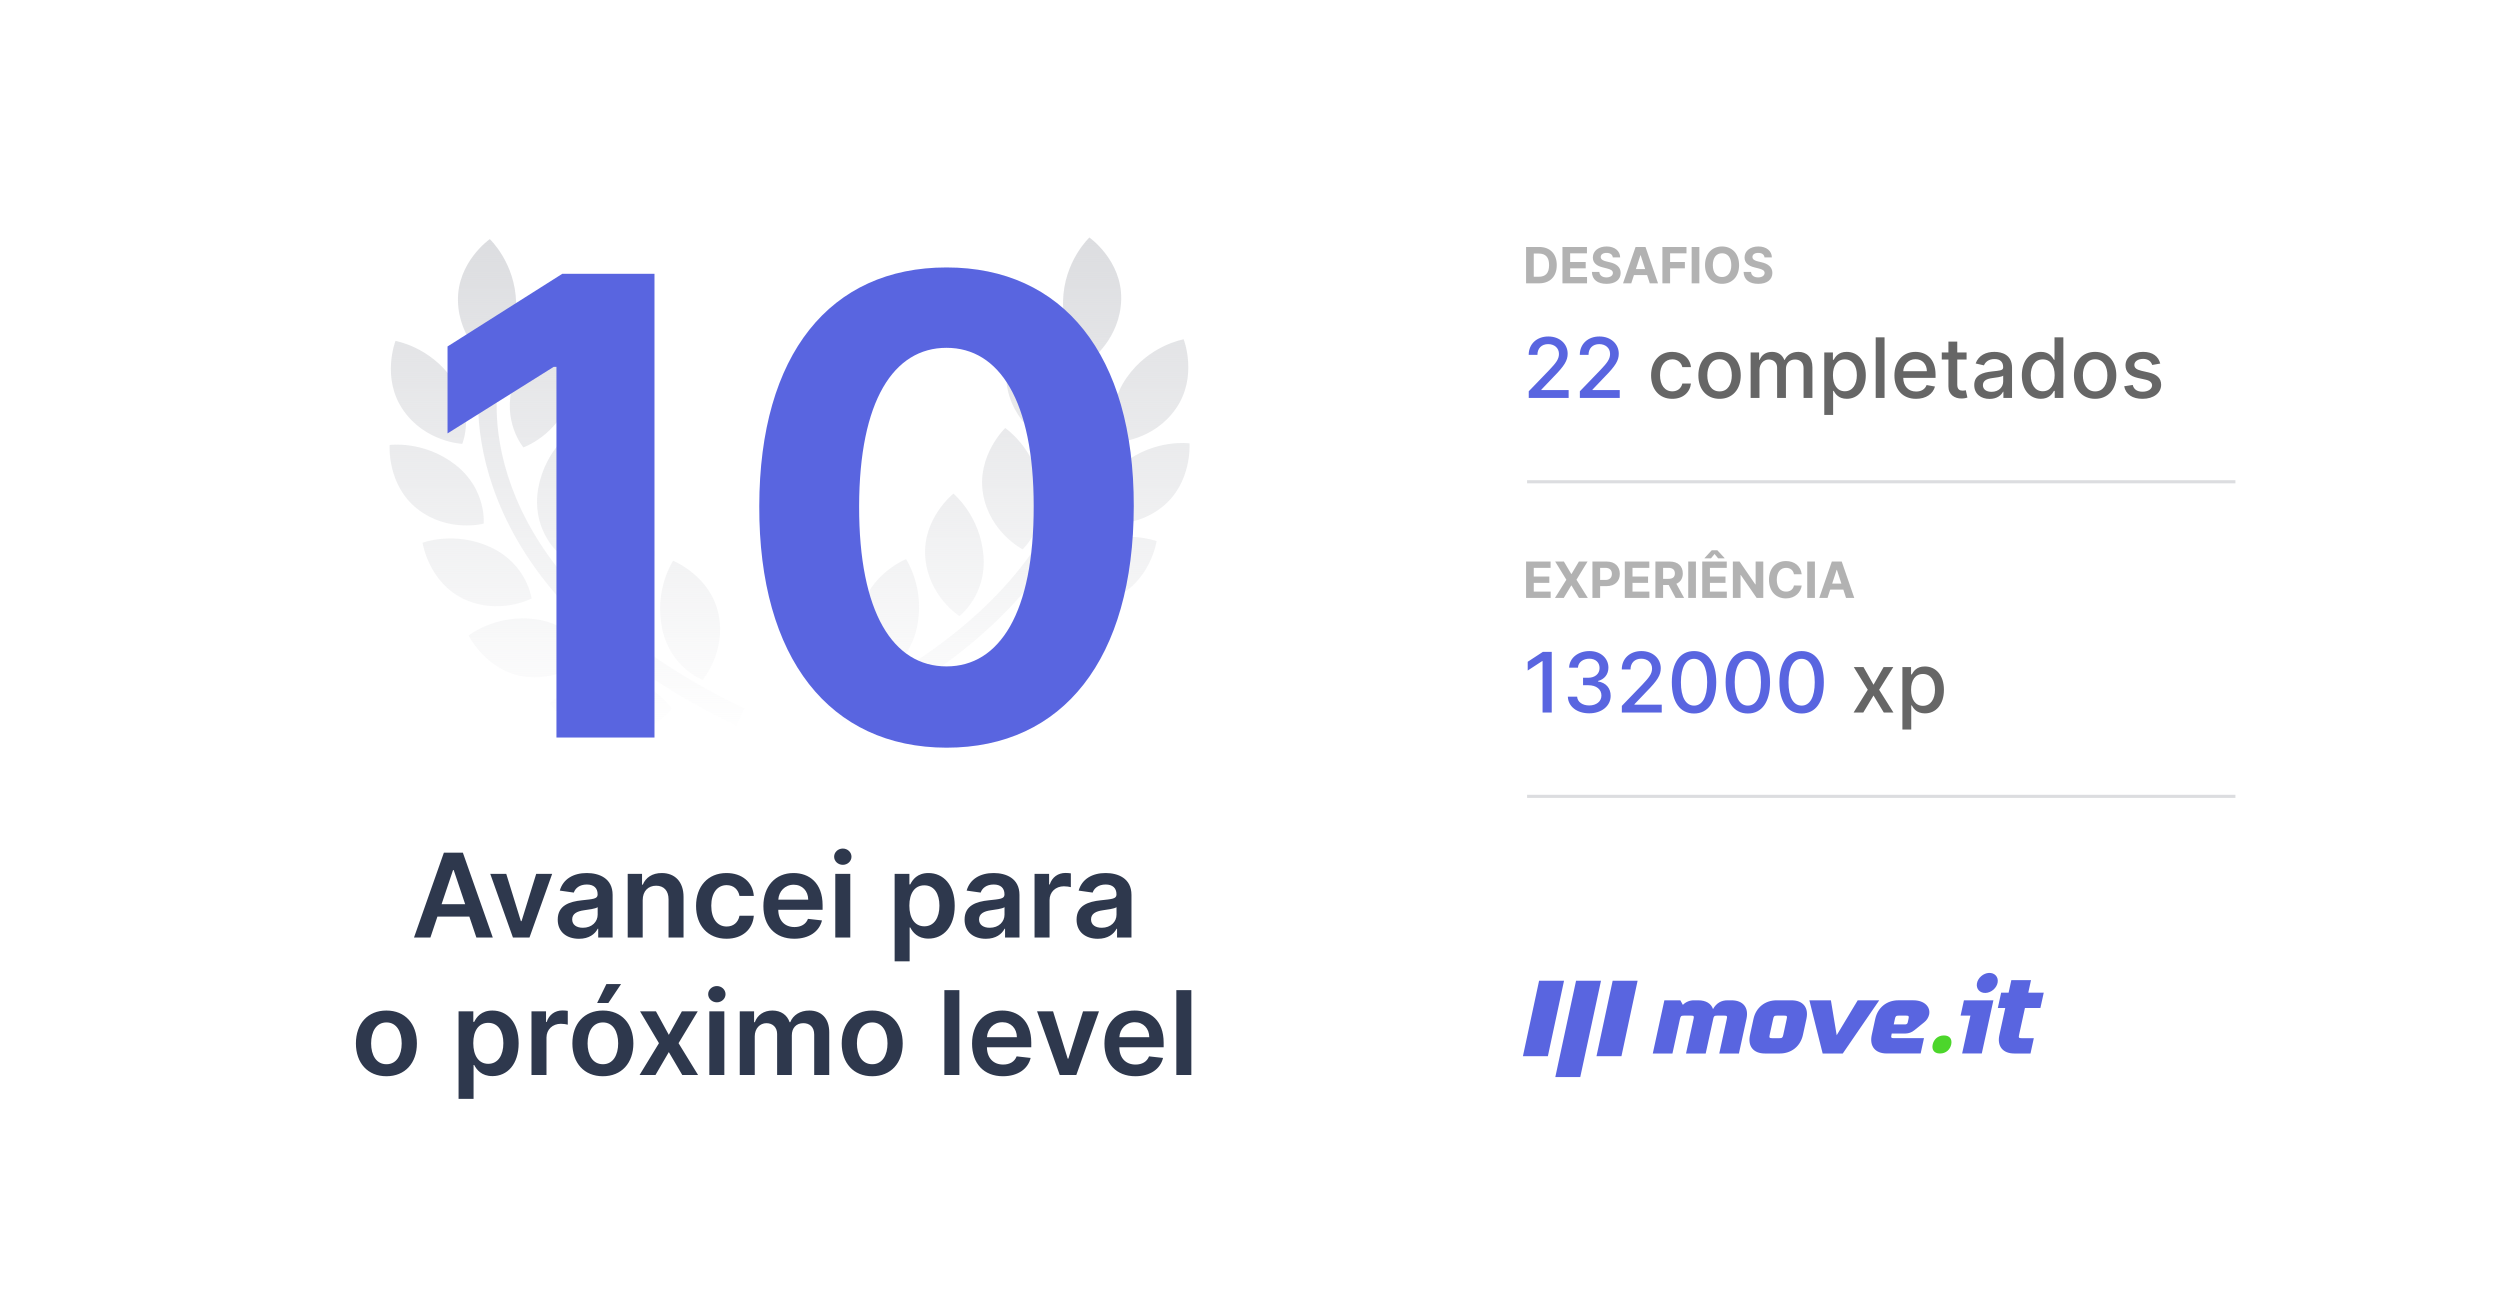 <svg width="1200" height="630" viewBox="0 0 1200 630" fill="none" xmlns="http://www.w3.org/2000/svg">
<rect width="1200" height="630" fill="white"/>
<path d="M206.603 450L209.963 439.957H225.276L228.657 450H236.532L222.174 409.273H213.066L198.728 450H206.603ZM211.952 434.031L217.461 417.625H217.779L223.287 434.031H211.952ZM265.034 419.455H257.377L250.338 442.145H250.02L243 419.455H235.324L246.201 450H254.156L265.034 419.455ZM277.93 450.616C282.723 450.616 285.586 448.369 286.899 445.804H287.137V450H294.058V429.557C294.058 421.483 287.475 419.057 281.649 419.057C275.225 419.057 270.294 421.92 268.703 427.489L275.424 428.443C276.14 426.355 278.169 424.565 281.689 424.565C285.029 424.565 286.859 426.276 286.859 429.278V429.398C286.859 431.466 284.691 431.565 279.302 432.142C273.376 432.778 267.708 434.548 267.708 441.429C267.708 447.435 272.103 450.616 277.93 450.616ZM279.799 445.327C276.797 445.327 274.649 443.955 274.649 441.31C274.649 438.545 277.055 437.392 280.277 436.935C282.166 436.676 285.944 436.199 286.879 435.443V439.043C286.879 442.443 284.135 445.327 279.799 445.327ZM308.495 432.102C308.495 427.688 311.16 425.142 314.958 425.142C318.677 425.142 320.904 427.588 320.904 431.665V450H328.103V430.551C328.123 423.233 323.947 419.057 317.643 419.057C313.069 419.057 309.927 421.244 308.535 424.645H308.177V419.455H301.297V450H308.495V432.102ZM348.745 450.597C356.422 450.597 361.314 446.043 361.831 439.56H354.95C354.333 442.841 351.967 444.73 348.805 444.73C344.311 444.73 341.407 440.972 341.407 434.727C341.407 428.562 344.37 424.864 348.805 424.864C352.265 424.864 354.393 427.091 354.95 430.034H361.831C361.333 423.412 356.163 419.057 348.706 419.057C339.757 419.057 334.109 425.52 334.109 434.847C334.109 444.094 339.618 450.597 348.745 450.597ZM381.265 450.597C388.384 450.597 393.276 447.116 394.549 441.807L387.827 441.051C386.853 443.636 384.466 444.989 381.364 444.989C376.711 444.989 373.628 441.926 373.569 436.696H394.847V434.489C394.847 423.77 388.404 419.057 380.887 419.057C372.137 419.057 366.429 425.48 366.429 434.906C366.429 444.491 372.057 450.597 381.265 450.597ZM373.588 431.844C373.807 427.946 376.691 424.665 380.986 424.665C385.123 424.665 387.907 427.688 387.946 431.844H373.588ZM400.937 450H408.136V419.455H400.937V450ZM404.556 415.119C406.843 415.119 408.713 413.369 408.713 411.222C408.713 409.054 406.843 407.304 404.556 407.304C402.25 407.304 400.38 409.054 400.38 411.222C400.38 413.369 402.25 415.119 404.556 415.119ZM429.429 461.455H436.628V445.188H436.926C438.06 447.415 440.426 450.537 445.676 450.537C452.875 450.537 458.265 444.83 458.265 434.767C458.265 424.585 452.716 419.057 445.657 419.057C440.267 419.057 438.02 422.298 436.926 424.506H436.509V419.455H429.429V461.455ZM436.489 434.727C436.489 428.801 439.034 424.963 443.668 424.963C448.461 424.963 450.926 429.04 450.926 434.727C450.926 440.455 448.421 444.631 443.668 444.631C439.074 444.631 436.489 440.653 436.489 434.727ZM473.219 450.616C478.012 450.616 480.875 448.369 482.188 445.804H482.426V450H489.347V429.557C489.347 421.483 482.765 419.057 476.938 419.057C470.515 419.057 465.583 421.92 463.992 427.489L470.713 428.443C471.429 426.355 473.458 424.565 476.978 424.565C480.319 424.565 482.148 426.276 482.148 429.278V429.398C482.148 431.466 479.98 431.565 474.591 432.142C468.665 432.778 462.998 434.548 462.998 441.429C462.998 447.435 467.392 450.616 473.219 450.616ZM475.088 445.327C472.086 445.327 469.938 443.955 469.938 441.31C469.938 438.545 472.344 437.392 475.566 436.935C477.455 436.676 481.233 436.199 482.168 435.443V439.043C482.168 442.443 479.424 445.327 475.088 445.327ZM496.586 450H503.784V432.043C503.784 428.165 506.708 425.42 510.665 425.42C511.878 425.42 513.39 425.639 514.006 425.838V419.216C513.35 419.097 512.216 419.017 511.421 419.017C507.921 419.017 504.998 421.006 503.884 424.545H503.566V419.455H496.586V450ZM526.977 450.616C531.77 450.616 534.633 448.369 535.946 445.804H536.184V450H543.105V429.557C543.105 421.483 536.522 419.057 530.696 419.057C524.272 419.057 519.341 421.92 517.75 427.489L524.471 428.443C525.187 426.355 527.216 424.565 530.735 424.565C534.076 424.565 535.906 426.276 535.906 429.278V429.398C535.906 431.466 533.738 431.565 528.349 432.142C522.423 432.778 516.755 434.548 516.755 441.429C516.755 447.435 521.15 450.616 526.977 450.616ZM528.846 445.327C525.843 445.327 523.696 443.955 523.696 441.31C523.696 438.545 526.102 437.392 529.324 436.935C531.213 436.676 534.991 436.199 535.926 435.443V439.043C535.926 442.443 533.181 445.327 528.846 445.327ZM185.476 516.597C194.425 516.597 200.112 510.293 200.112 500.847C200.112 491.381 194.425 485.057 185.476 485.057C176.527 485.057 170.839 491.381 170.839 500.847C170.839 510.293 176.527 516.597 185.476 516.597ZM185.516 510.83C180.564 510.83 178.138 506.415 178.138 500.827C178.138 495.239 180.564 490.764 185.516 490.764C190.388 490.764 192.814 495.239 192.814 500.827C192.814 506.415 190.388 510.83 185.516 510.83ZM220.113 527.455H227.312V511.188H227.61C228.744 513.415 231.11 516.537 236.36 516.537C243.559 516.537 248.948 510.83 248.948 500.767C248.948 490.585 243.4 485.057 236.34 485.057C230.951 485.057 228.704 488.298 227.61 490.506H227.192V485.455H220.113V527.455ZM227.173 500.727C227.173 494.801 229.718 490.963 234.352 490.963C239.144 490.963 241.61 495.04 241.61 500.727C241.61 506.455 239.104 510.631 234.352 510.631C229.758 510.631 227.173 506.653 227.173 500.727ZM255.113 516H262.312V498.043C262.312 494.165 265.235 491.42 269.192 491.42C270.406 491.42 271.917 491.639 272.533 491.838V485.216C271.877 485.097 270.744 485.017 269.948 485.017C266.448 485.017 263.525 487.006 262.411 490.545H262.093V485.455H255.113V516ZM289.382 516.597C298.331 516.597 304.018 510.293 304.018 500.847C304.018 491.381 298.331 485.057 289.382 485.057C280.433 485.057 274.746 491.381 274.746 500.847C274.746 510.293 280.433 516.597 289.382 516.597ZM289.422 510.83C284.47 510.83 282.044 506.415 282.044 500.827C282.044 495.239 284.47 490.764 289.422 490.764C294.294 490.764 296.72 495.239 296.72 500.827C296.72 506.415 294.294 510.83 289.422 510.83ZM286.618 481.438H292.007L298.112 472.349H291.072L286.618 481.438ZM314.866 485.455H307.23L316.298 500.727L306.991 516H314.628L321.031 505.003L327.494 516H335.071L325.705 500.727L334.912 485.455H327.295L321.031 496.73L314.866 485.455ZM340.48 516H347.679V485.455H340.48V516ZM344.099 481.119C346.386 481.119 348.256 479.369 348.256 477.222C348.256 475.054 346.386 473.304 344.099 473.304C341.793 473.304 339.923 475.054 339.923 477.222C339.923 479.369 341.793 481.119 344.099 481.119ZM355.082 516H362.281V497.426C362.281 493.668 364.786 491.122 367.888 491.122C370.931 491.122 373.019 493.17 373.019 496.312V516H380.079V496.949C380.079 493.509 382.127 491.122 385.607 491.122C388.511 491.122 390.817 492.832 390.817 496.611V516H398.036V495.497C398.036 488.676 394.099 485.057 388.491 485.057C384.056 485.057 380.675 487.244 379.323 490.645H379.005C377.832 487.185 374.869 485.057 370.752 485.057C366.656 485.057 363.593 487.165 362.32 490.645H361.962V485.455H355.082V516ZM418.663 516.597C427.612 516.597 433.3 510.293 433.3 500.847C433.3 491.381 427.612 485.057 418.663 485.057C409.714 485.057 404.027 491.381 404.027 500.847C404.027 510.293 409.714 516.597 418.663 516.597ZM418.703 510.83C413.751 510.83 411.325 506.415 411.325 500.827C411.325 495.239 413.751 490.764 418.703 490.764C423.575 490.764 426.001 495.239 426.001 500.827C426.001 506.415 423.575 510.83 418.703 510.83ZM460.499 475.273H453.3V516H460.499V475.273ZM481.425 516.597C488.544 516.597 493.436 513.116 494.709 507.807L487.987 507.051C487.013 509.636 484.626 510.989 481.524 510.989C476.871 510.989 473.788 507.926 473.729 502.696H495.007V500.489C495.007 489.77 488.564 485.057 481.047 485.057C472.297 485.057 466.589 491.48 466.589 500.906C466.589 510.491 472.217 516.597 481.425 516.597ZM473.749 497.844C473.967 493.946 476.851 490.665 481.146 490.665C485.283 490.665 488.067 493.688 488.107 497.844H473.749ZM527.506 485.455H519.85L512.81 508.145H512.492L505.472 485.455H497.796L508.674 516H516.629L527.506 485.455ZM544.972 516.597C552.091 516.597 556.983 513.116 558.256 507.807L551.534 507.051C550.56 509.636 548.173 510.989 545.071 510.989C540.418 510.989 537.335 507.926 537.276 502.696H558.554V500.489C558.554 489.77 552.111 485.057 544.594 485.057C535.844 485.057 530.136 491.48 530.136 500.906C530.136 510.491 535.764 516.597 544.972 516.597ZM537.295 497.844C537.514 493.946 540.398 490.665 544.693 490.665C548.83 490.665 551.614 493.688 551.653 497.844H537.295ZM571.843 475.273H564.644V516H571.843V475.273Z" fill="#2E384D"/>
<path fill-rule="evenodd" clip-rule="evenodd" d="M510.258 144.608C509.828 163.799 523.477 172.851 523.477 172.851C523.477 172.851 537.763 162.425 538.179 143.725C538.603 124.992 522.903 114 522.903 114C522.903 114 510.677 125.414 510.258 144.608ZM484.522 190.242C490.165 208.074 506.771 213.989 506.771 213.989C506.771 213.989 517.363 201.396 511.588 183.092C505.789 164.794 490.893 157.366 490.893 157.366C490.893 157.366 478.89 172.413 484.522 190.242ZM540.745 181.349C529.773 197.108 536.119 212.274 536.119 212.274C536.119 212.274 553.75 211.529 564.42 196.149C575.124 180.779 568.172 162.88 568.172 162.88C568.172 162.88 551.709 165.577 540.745 181.349ZM499.649 233.655C502.995 252.559 490.861 263.679 490.861 263.679C490.861 263.679 475.156 255.634 471.888 237.222C468.659 218.798 482.498 205.445 482.498 205.445C482.498 205.445 496.299 214.762 499.649 233.655ZM472.064 266.671C470.5 247.513 457.647 236.94 457.647 236.94C457.647 236.94 442.611 248.935 444.134 267.587C445.657 286.239 460.505 295.73 460.505 295.73C460.505 295.73 473.619 285.816 472.064 266.671ZM420.754 325.563C420.754 325.563 409.254 312.18 413.151 293.857C417.059 275.536 434.905 268.386 434.905 268.386C434.905 268.386 444.153 282.24 440.162 301.045C436.16 319.847 420.754 325.563 420.754 325.563ZM525.838 250.579C525.838 250.579 524.257 234.199 539.342 222.371C554.463 210.54 570.964 212.819 570.964 212.819C570.964 212.819 572.353 232.013 557.618 243.546C542.879 255.089 525.838 250.579 525.838 250.579ZM522.27 262.007C504.93 270.202 502.848 286.534 502.848 286.534C502.848 286.534 518.471 294.71 535.371 286.752C552.272 278.794 555.177 259.746 555.177 259.746C555.177 259.746 539.615 253.838 522.27 262.007ZM475.153 313.942C475.153 313.942 482.058 298.983 501.037 296.452C520.04 293.916 533.057 304.273 533.057 304.273C533.057 304.273 524.543 321.55 506.05 324.022C487.543 326.502 475.153 313.942 475.153 313.942ZM494.11 336.832C494.11 336.832 482.383 324.992 463.249 325.217C444.122 325.456 435.519 339.478 435.519 339.478C435.519 339.478 446.311 353.439 464.962 353.226C483.626 352.958 494.11 336.832 494.11 336.832ZM518.75 183.096L527.733 181.312C527.916 182.292 545.312 279.986 404.588 347.55L400.684 339.3C534.634 274.96 519.47 186.803 518.75 183.096ZM217.258 182.121C228.23 197.88 221.884 213.046 221.884 213.046C221.884 213.046 204.253 212.3 193.583 196.921C182.879 181.551 189.831 163.652 189.831 163.652C189.831 163.652 206.294 166.349 217.258 182.121ZM251.23 214.761C251.23 214.761 267.836 208.846 273.479 191.014C279.111 173.185 267.108 158.138 267.108 158.138C267.108 158.138 252.212 165.566 246.413 183.864C240.638 202.168 251.23 214.761 251.23 214.761ZM267.14 264.45C267.14 264.45 255.006 253.331 258.352 234.427C261.702 215.534 275.503 206.217 275.503 206.217C275.503 206.217 289.342 219.57 286.113 237.994C282.845 256.405 267.14 264.45 267.14 264.45ZM300.357 237.712C300.357 237.712 287.504 248.285 285.94 267.443C284.385 286.588 297.499 296.502 297.499 296.502C297.499 296.502 312.347 287.011 313.87 268.359C315.393 249.706 300.357 237.712 300.357 237.712ZM344.85 294.628C348.747 312.951 337.247 326.335 337.247 326.335C337.247 326.335 321.841 320.619 317.839 301.817C313.848 283.012 323.096 269.157 323.096 269.157C323.096 269.157 340.942 276.308 344.85 294.628ZM234.522 173.623C234.522 173.623 248.171 164.571 247.741 145.38C247.322 126.185 235.096 114.772 235.096 114.772C235.096 114.772 219.396 125.764 219.82 144.497C220.236 163.197 234.522 173.623 234.522 173.623ZM218.657 223.142C233.742 234.97 232.161 251.35 232.161 251.35C232.161 251.35 215.12 255.861 200.381 244.317C185.646 232.785 187.035 213.59 187.035 213.59C187.035 213.59 203.536 211.312 218.657 223.142ZM255.153 287.305C255.153 287.305 253.071 270.973 235.731 262.779C218.386 254.61 202.824 260.518 202.824 260.518C202.824 260.518 205.729 279.566 222.63 287.524C239.53 295.482 255.153 287.305 255.153 287.305ZM256.967 297.223C275.946 299.755 282.851 314.714 282.851 314.714C282.851 314.714 270.461 327.274 251.954 324.794C233.461 322.321 224.947 305.044 224.947 305.044C224.947 305.044 237.964 294.687 256.967 297.223ZM294.752 325.989C275.618 325.764 263.891 337.604 263.891 337.604C263.891 337.604 274.374 353.729 293.039 353.997C311.69 354.211 322.482 340.25 322.482 340.25C322.482 340.25 313.879 326.228 294.752 325.989ZM230.269 182.083L239.252 183.868C238.532 187.575 223.368 275.732 357.318 340.072L353.414 348.322C212.69 280.758 230.086 183.064 230.269 182.083Z" fill="url(#paint0_linear)"/>
<g filter="url(#filter0_d)">
<path d="M314.153 121.414H269.919L214.816 156.302V198.037L265.789 166.084H267.093V344H314.153V121.414ZM454.329 348.891C510.302 348.891 544.103 306.286 544.211 232.924C544.32 160.106 510.084 118.371 454.329 118.371C398.465 118.371 364.556 159.997 364.447 232.924C364.23 306.069 398.248 348.782 454.329 348.891ZM454.329 309.873C428.788 309.873 412.268 284.224 412.377 232.924C412.486 182.386 428.897 156.954 454.329 156.954C479.653 156.954 496.173 182.386 496.173 232.924C496.281 284.224 479.761 309.873 454.329 309.873Z" fill="#5965E0"/>
</g>
<path d="M733.798 191H752.946V187.236H739.849V187.023L745.631 180.972C750.957 175.588 752.477 173.017 752.477 169.764C752.477 165.091 748.67 161.511 743.188 161.511C737.747 161.511 733.77 165.034 733.77 170.347H737.96C737.946 167.222 739.963 165.176 743.102 165.176C746.057 165.176 748.301 166.994 748.301 169.892C748.301 172.463 746.767 174.31 743.642 177.619L733.798 187.818V191ZM758.33 191H777.477V187.236H764.381V187.023L770.162 180.972C775.489 175.588 777.009 173.017 777.009 169.764C777.009 165.091 773.202 161.511 767.719 161.511C762.278 161.511 758.301 165.034 758.301 170.347H762.491C762.477 167.222 764.494 165.176 767.634 165.176C770.588 165.176 772.832 166.994 772.832 169.892C772.832 172.463 771.298 174.31 768.173 177.619L758.33 187.818V191Z" fill="#5965E0"/>
<path d="M802.694 191.44C807.85 191.44 811.188 188.344 811.657 184.097H807.523C806.984 186.455 805.151 187.847 802.722 187.847C799.129 187.847 796.813 184.849 796.813 180.091C796.813 175.418 799.171 172.477 802.722 172.477C805.421 172.477 807.069 174.182 807.523 176.227H811.657C811.202 171.824 807.609 168.898 802.651 168.898C796.501 168.898 792.523 173.528 792.523 180.19C792.523 186.767 796.359 191.44 802.694 191.44ZM825.389 191.44C831.54 191.44 835.56 186.938 835.56 180.19C835.56 173.401 831.54 168.898 825.389 168.898C819.239 168.898 815.219 173.401 815.219 180.19C815.219 186.938 819.239 191.44 825.389 191.44ZM825.403 187.875C821.384 187.875 819.509 184.366 819.509 180.176C819.509 176 821.384 172.449 825.403 172.449C829.395 172.449 831.27 176 831.27 180.176C831.27 184.366 829.395 187.875 825.403 187.875ZM840.3 191H844.548V177.548C844.548 174.608 846.607 172.562 849.022 172.562C851.38 172.562 853.013 174.125 853.013 176.497V191H857.246V177.094C857.246 174.466 858.852 172.562 861.621 172.562C863.866 172.562 865.712 173.812 865.712 176.767V191H869.96V176.369C869.96 171.384 867.175 168.898 863.227 168.898C860.087 168.898 857.729 170.403 856.678 172.733H856.451C855.499 170.347 853.496 168.898 850.585 168.898C847.701 168.898 845.556 170.332 844.647 172.733H844.377V169.182H840.3V191ZM875.652 199.182H879.899V187.605H880.155C880.922 188.997 882.484 191.426 886.462 191.426C891.746 191.426 895.581 187.193 895.581 180.134C895.581 173.06 891.689 168.898 886.419 168.898C882.371 168.898 880.908 171.369 880.155 172.719H879.8V169.182H875.652V199.182ZM879.814 180.091C879.814 175.531 881.803 172.506 885.51 172.506C889.359 172.506 891.291 175.759 891.291 180.091C891.291 184.466 889.303 187.804 885.51 187.804C881.859 187.804 879.814 184.679 879.814 180.091ZM904.587 161.909H900.339V191H904.587V161.909ZM919.704 191.44C924.462 191.44 927.829 189.097 928.795 185.545L924.775 184.821C924.008 186.881 922.161 187.932 919.746 187.932C916.11 187.932 913.667 185.574 913.553 181.369H929.065V179.864C929.065 171.98 924.349 168.898 919.406 168.898C913.326 168.898 909.32 173.528 909.32 180.233C909.32 187.009 913.269 191.44 919.704 191.44ZM913.567 178.188C913.738 175.091 915.982 172.406 919.434 172.406C922.729 172.406 924.888 174.849 924.903 178.188H913.567ZM943.962 169.182H939.487V163.955H935.24V169.182H932.044V172.591H935.24V185.474C935.226 189.438 938.251 191.355 941.604 191.284C942.953 191.27 943.862 191.014 944.359 190.83L943.592 187.321C943.308 187.378 942.783 187.506 942.101 187.506C940.723 187.506 939.487 187.051 939.487 184.594V172.591H943.962V169.182ZM955.009 191.483C958.617 191.483 960.648 189.651 961.458 188.017H961.629V191H965.776V176.511C965.776 170.162 960.776 168.898 957.31 168.898C953.362 168.898 949.725 170.489 948.305 174.466L952.296 175.375C952.921 173.827 954.512 172.335 957.367 172.335C960.109 172.335 961.515 173.77 961.515 176.241V176.341C961.515 177.889 959.924 177.861 956.004 178.315C951.87 178.798 947.637 179.878 947.637 184.835C947.637 189.125 950.862 191.483 955.009 191.483ZM955.933 188.074C953.532 188.074 951.799 186.994 951.799 184.892C951.799 182.619 953.816 181.81 956.273 181.483C957.651 181.298 960.918 180.929 961.529 180.318V183.131C961.529 185.716 959.469 188.074 955.933 188.074ZM979.601 191.426C983.578 191.426 985.141 188.997 985.908 187.605H986.263V191H990.411V161.909H986.163V172.719H985.908C985.141 171.369 983.692 168.898 979.629 168.898C974.359 168.898 970.482 173.06 970.482 180.134C970.482 187.193 974.303 191.426 979.601 191.426ZM980.538 187.804C976.746 187.804 974.771 184.466 974.771 180.091C974.771 175.759 976.703 172.506 980.538 172.506C984.246 172.506 986.234 175.531 986.234 180.091C986.234 184.679 984.203 187.804 980.538 187.804ZM1005.66 191.44C1011.81 191.44 1015.83 186.938 1015.83 180.19C1015.83 173.401 1011.81 168.898 1005.66 168.898C999.512 168.898 995.492 173.401 995.492 180.19C995.492 186.938 999.512 191.44 1005.66 191.44ZM1005.68 187.875C1001.66 187.875 999.782 184.366 999.782 180.176C999.782 176 1001.66 172.449 1005.68 172.449C1009.67 172.449 1011.54 176 1011.54 180.176C1011.54 184.366 1009.67 187.875 1005.68 187.875ZM1036.92 174.509C1036.04 171.114 1033.39 168.898 1028.67 168.898C1023.74 168.898 1020.25 171.497 1020.25 175.361C1020.25 178.457 1022.12 180.517 1026.21 181.426L1029.91 182.236C1032.01 182.705 1032.99 183.642 1032.99 185.006C1032.99 186.696 1031.18 188.017 1028.4 188.017C1025.86 188.017 1024.22 186.923 1023.71 184.778L1019.61 185.403C1020.32 189.267 1023.53 191.44 1028.43 191.44C1033.7 191.44 1037.35 188.642 1037.35 184.693C1037.35 181.611 1035.39 179.707 1031.38 178.784L1027.92 177.989C1025.52 177.42 1024.48 176.611 1024.49 175.134C1024.48 173.457 1026.3 172.264 1028.71 172.264C1031.36 172.264 1032.58 173.727 1033.07 175.19L1036.92 174.509Z" fill="#666666"/>
<path opacity="0.5" d="M738.705 136C744.023 136 747.244 132.71 747.244 127.256C747.244 121.818 744.023 118.545 738.756 118.545H732.517V136H738.705ZM736.207 132.838V121.707H738.56C741.832 121.707 743.562 123.378 743.562 127.256C743.562 131.151 741.832 132.838 738.551 132.838H736.207ZM749.978 136H761.773V132.957H753.668V128.79H761.134V125.747H753.668V121.588H761.739V118.545H749.978V136ZM774.142 123.565H777.679C777.628 120.455 775.071 118.307 771.185 118.307C767.358 118.307 764.554 120.42 764.571 123.591C764.562 126.165 766.378 127.639 769.327 128.347L771.227 128.824C773.128 129.284 774.185 129.83 774.193 131.006C774.185 132.284 772.974 133.153 771.099 133.153C769.182 133.153 767.801 132.267 767.682 130.52H764.111C764.205 134.295 766.906 136.247 771.142 136.247C775.403 136.247 777.909 134.21 777.918 131.014C777.909 128.108 775.719 126.565 772.685 125.884L771.116 125.509C769.599 125.159 768.33 124.597 768.355 123.344C768.355 122.219 769.352 121.392 771.159 121.392C772.923 121.392 774.006 122.193 774.142 123.565ZM783.01 136L784.305 132.02H790.604L791.899 136H795.854L789.837 118.545H785.081L779.055 136H783.01ZM785.243 129.139L787.391 122.534H787.527L789.675 129.139H785.243ZM797.955 136H801.645V128.79H808.744V125.747H801.645V121.588H809.511V118.545H797.955V136ZM815.684 118.545H811.994V136H815.684V118.545ZM834.76 127.273C834.76 121.562 831.214 118.307 826.587 118.307C821.933 118.307 818.413 121.562 818.413 127.273C818.413 132.957 821.933 136.239 826.587 136.239C831.214 136.239 834.76 132.983 834.76 127.273ZM831.018 127.273C831.018 130.972 829.263 132.974 826.587 132.974C823.902 132.974 822.155 130.972 822.155 127.273C822.155 123.574 823.902 121.571 826.587 121.571C829.263 121.571 831.018 123.574 831.018 127.273ZM846.962 123.565H850.499C850.448 120.455 847.891 118.307 844.005 118.307C840.178 118.307 837.374 120.42 837.391 123.591C837.383 126.165 839.198 127.639 842.147 128.347L844.048 128.824C845.948 129.284 847.005 129.83 847.013 131.006C847.005 132.284 845.795 133.153 843.92 133.153C842.002 133.153 840.621 132.267 840.502 130.52H836.931C837.025 134.295 839.727 136.247 843.962 136.247C848.224 136.247 850.729 134.21 850.738 131.014C850.729 128.108 848.539 126.565 845.505 125.884L843.937 125.509C842.42 125.159 841.15 124.597 841.175 123.344C841.175 122.219 842.173 121.392 843.979 121.392C845.744 121.392 846.826 122.193 846.962 123.565Z" fill="#666666"/>
<line x1="733" y1="231.25" x2="1073" y2="231.25" stroke="#DCDDE0" stroke-width="1.5"/>
<line x1="733" y1="382.25" x2="1073" y2="382.25" stroke="#DCDDE0" stroke-width="1.5"/>
<path d="M744.835 312.909H740.56L733.301 317.653V321.858L740.261 317.312H740.432V342H744.835V312.909ZM762.832 342.398C768.77 342.398 773.131 338.847 773.116 334.017C773.131 330.338 770.901 327.696 767.037 327.099V326.872C770.077 326.091 772.051 323.705 772.037 320.438C772.051 316.162 768.543 312.511 762.946 312.511C757.605 312.511 753.315 315.736 753.173 320.466H757.42C757.52 317.795 760.034 316.176 762.889 316.176C765.858 316.176 767.804 317.98 767.79 320.665C767.804 323.477 765.545 325.324 762.321 325.324H759.864V328.903H762.321C766.355 328.903 768.685 330.949 768.685 333.875C768.685 336.702 766.227 338.619 762.804 338.619C759.651 338.619 757.193 337 757.023 334.415H752.562C752.747 339.159 756.952 342.398 762.832 342.398ZM778.486 342H797.634V338.236H784.537V338.023L790.318 331.972C795.645 326.588 797.165 324.017 797.165 320.764C797.165 316.091 793.358 312.511 787.875 312.511C782.435 312.511 778.457 316.034 778.457 321.347H782.648C782.634 318.222 784.651 316.176 787.79 316.176C790.744 316.176 792.989 317.994 792.989 320.892C792.989 323.463 791.455 325.31 788.33 328.619L778.486 338.818V342ZM813.145 342.483C819.864 342.483 823.798 337 823.798 327.469C823.798 318.009 819.807 312.511 813.145 312.511C806.469 312.511 802.491 317.994 802.477 327.469C802.477 336.986 806.412 342.469 813.145 342.483ZM813.145 338.69C809.21 338.69 806.838 334.741 806.838 327.469C806.852 320.224 809.224 316.233 813.145 316.233C817.051 316.233 819.438 320.224 819.438 327.469C819.438 334.741 817.065 338.69 813.145 338.69ZM838.965 342.483C845.684 342.483 849.619 337 849.619 327.469C849.619 318.009 845.627 312.511 838.965 312.511C832.289 312.511 828.312 317.994 828.298 327.469C828.298 336.986 832.232 342.469 838.965 342.483ZM838.965 338.69C835.031 338.69 832.658 334.741 832.658 327.469C832.673 320.224 835.045 316.233 838.965 316.233C842.871 316.233 845.258 320.224 845.258 327.469C845.258 334.741 842.886 338.69 838.965 338.69ZM864.786 342.483C871.504 342.483 875.439 337 875.439 327.469C875.439 318.009 871.447 312.511 864.786 312.511C858.109 312.511 854.132 317.994 854.118 327.469C854.118 336.986 858.053 342.469 864.786 342.483ZM864.786 338.69C860.851 338.69 858.479 334.741 858.479 327.469C858.493 320.224 860.865 316.233 864.786 316.233C868.692 316.233 871.078 320.224 871.078 327.469C871.078 334.741 868.706 338.69 864.786 338.69Z" fill="#5965E0"/>
<path d="M894.473 320.182H889.814L896.518 331.091L889.729 342H894.388L899.288 333.847L904.203 342H908.848L901.987 331.091L908.791 320.182H904.146L899.288 328.676L894.473 320.182ZM913.152 350.182H917.399V338.605H917.655C918.422 339.997 919.984 342.426 923.962 342.426C929.246 342.426 933.081 338.193 933.081 331.134C933.081 324.06 929.189 319.898 923.919 319.898C919.871 319.898 918.408 322.369 917.655 323.719H917.3V320.182H913.152V350.182ZM917.314 331.091C917.314 326.531 919.303 323.506 923.01 323.506C926.859 323.506 928.791 326.759 928.791 331.091C928.791 335.466 926.803 338.804 923.01 338.804C919.359 338.804 917.314 335.679 917.314 331.091Z" fill="#666666"/>
<path opacity="0.5" d="M732.517 287H744.312V283.957H736.207V279.79H743.673V276.747H736.207V272.588H744.278V269.545H732.517V287ZM750.673 269.545H746.488L751.849 278.273L746.386 287H750.613L754.192 281.043H754.329L757.908 287H762.153L756.707 278.273L762.033 269.545H757.866L754.329 275.494H754.192L750.673 269.545ZM764.369 287H768.059V281.341H771.161C775.175 281.341 777.511 278.946 777.511 275.46C777.511 271.991 775.218 269.545 771.255 269.545H764.369V287ZM768.059 278.384V272.562H770.548C772.678 272.562 773.71 273.722 773.71 275.46C773.71 277.19 772.678 278.384 770.565 278.384H768.059ZM779.908 287H791.703V283.957H783.598V279.79H791.064V276.747H783.598V272.588H791.669V269.545H779.908V287ZM794.603 287H798.293V280.812H800.987L804.293 287H808.367L804.66 280.216C806.646 279.364 807.745 277.634 807.745 275.247C807.745 271.778 805.452 269.545 801.489 269.545H794.603V287ZM798.293 277.847V272.562H800.782C802.913 272.562 803.944 273.509 803.944 275.247C803.944 276.977 802.913 277.847 800.799 277.847H798.293ZM814.043 269.545H810.353V287H814.043V269.545ZM817.08 287H828.875V283.957H820.77V279.79H828.236V276.747H820.77V272.588H828.841V269.545H817.08V287ZM821.273 267.994L822.986 265.915L824.699 267.994H827.793V267.875L824.332 264.125H821.631L818.179 267.875V267.994H821.273ZM846.374 269.545H842.701V280.523H842.548L835.013 269.545H831.775V287H835.465V276.014H835.593L843.187 287H846.374V269.545ZM864.824 275.656C864.338 271.625 861.287 269.307 857.247 269.307C852.636 269.307 849.116 272.562 849.116 278.273C849.116 283.966 852.577 287.239 857.247 287.239C861.722 287.239 864.423 284.264 864.824 281.051L861.091 281.034C860.741 282.901 859.276 283.974 857.307 283.974C854.656 283.974 852.858 282.006 852.858 278.273C852.858 274.642 854.631 272.571 857.332 272.571C859.352 272.571 860.81 273.739 861.091 275.656H864.824ZM871.161 269.545H867.47V287H871.161V269.545ZM877.205 287L878.501 283.02H884.799L886.094 287H890.049L884.032 269.545H879.276L873.251 287H877.205ZM879.438 280.139L881.586 273.534H881.722L883.87 280.139H879.438Z" fill="#666666"/>
<g clip-path="url(#clip0)">
<path d="M838.307 489.049L834.685 505.682H825.249L828.871 489.049C829.155 487.741 828.99 487.5 827.653 487.5H824.247C822.918 487.5 822.64 487.741 822.359 489.016C822.359 489.016 822.359 489.038 822.359 489.049L818.737 505.682H809.292L812.917 489.049C813.201 487.741 813.036 487.5 811.696 487.5H808.29C806.95 487.5 806.68 487.744 806.396 489.049L802.771 505.682H793.335L798.896 480.149H806.561L807.776 482.343C808.475 481.625 809.321 481.058 810.259 480.68C811.197 480.302 812.206 480.121 813.221 480.149H815.177C818.867 480.149 821.357 481.714 822.248 484.359C823.898 481.418 826.288 480.149 829.175 480.149H831.134C836.678 480.149 839.497 483.642 838.307 489.049Z" fill="#5965E0"/>
<path d="M867.084 489.049L865.401 496.782C864.223 502.189 859.879 505.682 854.329 505.682H847.181C841.64 505.682 838.821 502.186 839.999 496.78L841.682 489.049C842.858 483.642 847.201 480.149 852.754 480.149H859.913C865.443 480.149 868.265 483.642 867.084 489.049ZM857.639 489.049C857.923 487.741 857.759 487.5 856.422 487.5H853.015C851.675 487.5 851.405 487.744 851.122 489.049L849.435 496.78C849.151 498.087 849.319 498.328 850.656 498.328H854.063C855.4 498.328 855.672 498.084 855.956 496.78L857.639 489.049Z" fill="#5965E0"/>
<path d="M925.976 487.016C925.631 488.467 924.797 489.764 923.608 490.7L918.802 494.577C917.65 495.523 916.2 496.055 914.695 496.084H908.04L907.89 496.768C907.606 498.076 907.771 498.317 909.111 498.317H923.509L921.908 505.671H905.625C900.083 505.671 897.264 502.175 898.442 496.768L900.126 489.038C901.304 483.631 905.647 480.138 911.197 480.138H918.362C923.89 480.149 926.748 483.459 925.976 487.016ZM916.091 489.049C916.375 487.741 916.211 487.5 914.871 487.5H911.464C910.13 487.498 909.846 487.744 909.562 489.049L908.994 491.711H914.615C914.867 491.7 915.109 491.61 915.304 491.454C915.498 491.297 915.635 491.083 915.694 490.844L916.091 489.049Z" fill="#5965E0"/>
<path d="M936.583 501.347C936.061 503.743 934.122 505.685 931.19 505.685C928.257 505.685 927.167 503.746 927.689 501.347C928.212 498.948 930.151 497.012 933.083 497.012C936.016 497.012 937.097 498.948 936.583 501.347Z" fill="#4CD62B"/>
<path d="M956.83 480.149L955.229 487.498L951.255 505.679H941.821L945.796 487.498H941.086L942.69 480.146L956.83 480.149ZM949.824 475.382C948.189 473.609 948.688 470.568 950.934 468.593C953.179 466.618 956.328 466.457 957.971 468.233C959.615 470.008 959.107 473.05 956.861 475.025C954.616 476.999 951.462 477.16 949.824 475.382Z" fill="#5965E0"/>
<path d="M971.972 483.825L969.15 496.78C968.866 498.087 969.031 498.328 970.368 498.328H976.236L974.635 505.682H966.888C961.346 505.682 958.525 502.186 959.703 496.78L962.524 483.825H958.956L960.557 476.47H964.134L965.446 470.449H974.89L973.579 476.47H981.005L979.395 483.825H971.972Z" fill="#5965E0"/>
<path d="M756.509 470.745H768.483L758.522 517H746.548L756.509 470.745Z" fill="#5965E0"/>
<path d="M774.079 470.745H786.053L778.291 506.987H766.314L774.079 470.745Z" fill="#5965E0"/>
<path d="M738.764 470.745H750.738L742.977 506.987H731L738.764 470.745Z" fill="#5965E0"/>
<path d="M902.026 480.149L884.531 505.682H874.879L868.497 480.149H878.833L881.612 496.915L891.69 480.163L902.026 480.149Z" fill="#5965E0"/>
</g>
<defs>
<filter id="filter0_d" x="198.815" y="112.371" width="361.396" height="262.52" filterUnits="userSpaceOnUse" color-interpolation-filters="sRGB">
<feFlood flood-opacity="0" result="BackgroundImageFix"/>
<feColorMatrix in="SourceAlpha" type="matrix" values="0 0 0 0 0 0 0 0 0 0 0 0 0 0 0 0 0 0 127 0"/>
<feOffset dy="10"/>
<feGaussianBlur stdDeviation="8"/>
<feColorMatrix type="matrix" values="0 0 0 0 0.349 0 0 0 0 0.396 0 0 0 0 0.878 0 0 0 0.3 0"/>
<feBlend mode="normal" in2="BackgroundImageFix" result="effect1_dropShadow"/>
<feBlend mode="normal" in="SourceGraphic" in2="effect1_dropShadow" result="shape"/>
</filter>
<linearGradient id="paint0_linear" x1="383.961" y1="114" x2="383.961" y2="354" gradientUnits="userSpaceOnUse">
<stop stop-color="#DCDDE0"/>
<stop offset="1" stop-color="#DCDDE0" stop-opacity="0"/>
</linearGradient>
<clipPath id="clip0">
<rect width="250" height="50" fill="white" transform="translate(731 467)"/>
</clipPath>
</defs>
</svg>
